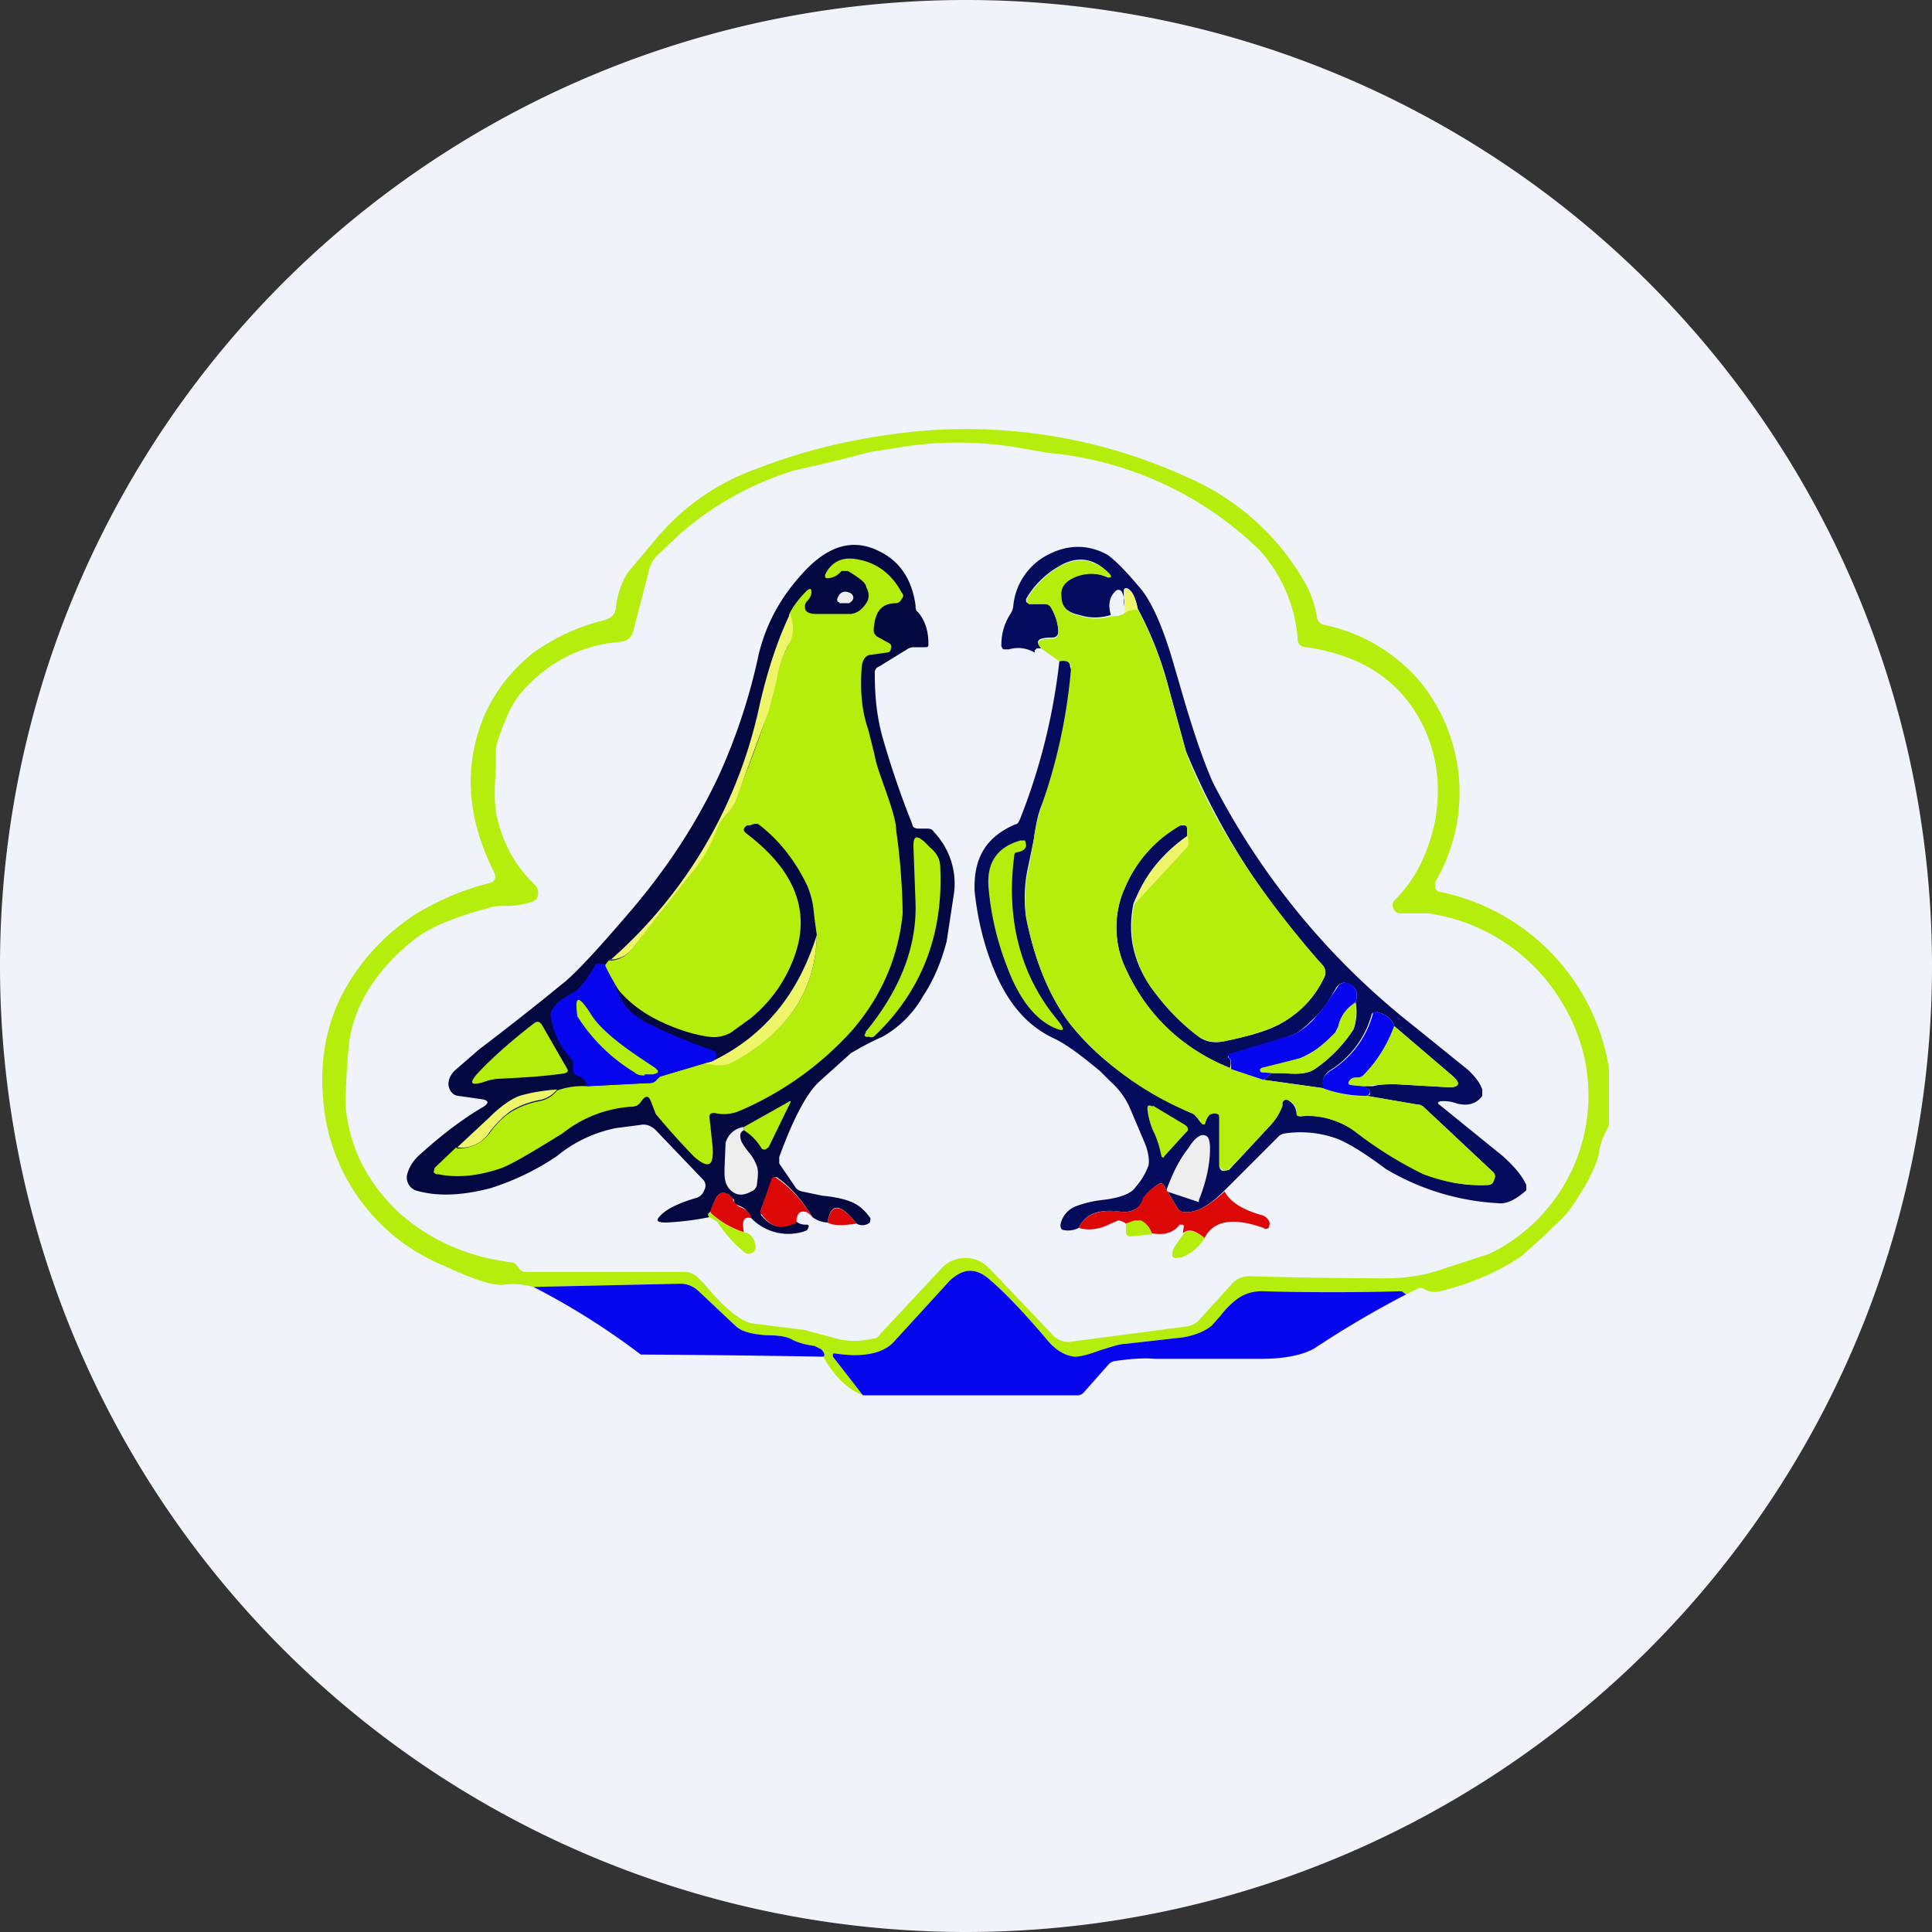 <ns0:svg xmlns:ns0="http://www.w3.org/2000/svg" width="18" height="18" viewBox="0 0 18 18"><ns0:rect x="0" y="0" width="18" height="18" fill="#333333" stroke="none"/><path xmlns="http://www.w3.org/2000/svg" fill="#F0F3FA" d="M9 18a9 9 0 0 1 0 -18a9 9 0 0 1 0 18Z" /><ns0:path fill-rule="evenodd" d="m13.05 12.02.05.04.1-.05a.06.06 0 0 1 .07 0c.04.03.1.03.15.02.28-.07.54-.18.76-.33l.2-.18.1-.1a.98.98 0 0 0 .2-.23l.05-.08c.1-.16.16-.3.17-.39.01-.05.03-.13.08-.21a.14.14 0 0 0 .01-.07v-.49a2 2 0 0 0-1.57-1.64.06.06 0 0 1-.05-.04v-.05a1.64 1.64 0 0 0-.14-1.87 1.6 1.6 0 0 0-.9-.53.08.08 0 0 1-.06-.07.96.96 0 0 0-.1-.3 2.32 2.32 0 0 0-1.1-1 4.95 4.95 0 0 0-2.54-.43c-.5.05-1 .16-1.46.34a2.16 2.16 0 0 0-.99.7l-.22.26c-.07.1-.1.2-.12.32 0 .08-.04.12-.12.14-.24.06-.45.16-.65.3-.2.16-.35.35-.45.57-.2.46-.18.95.08 1.47.03.06.01.1-.05.11-.24.06-.47.16-.7.3-.29.2-.51.44-.67.75-.14.28-.2.6-.17.95a1.82 1.82 0 0 0 1.12 1.56c.28.13.46.19.56.18a.7.7 0 0 1 .28.02l1.37-.03c.07 0 .13.03.18.08l.34.32c.06.05.15.07.28.08.1 0 .17.01.22.03.07.04.15.06.23.07l.06.03c.03.03.04.06.02.07.1.18.22.3.37.36l-.28-.36v-.03h.02c.26.04.44 0 .54-.1l.53-.58c.13-.12.25-.12.38 0 .14.12.32.31.54.57.08.09.16.13.24.14.06 0 .13-.02.24-.06.1-.03.18-.06.24-.06l.53-.06c.12-.02.21-.06.27-.11l.08-.09c.06-.08.12-.13.16-.16a.38.38 0 0 1 .23-.07 23.62 23.62 0 0 0 1.3 0Zm-6.9-6.87a.29.29 0 0 0-.1.15l-.15.58a.13.13 0 0 1-.12.1c-.37.03-.68.19-.93.48a.86.86 0 0 0-.14.25c-.06.14-.09.23-.09.28v.18c-.02.23-.01.39.02.48.06.24.18.44.35.6.02.03.03.06.02.09 0 .03-.02.05-.05.06a.73.73 0 0 1-.22.04c-.08 0-.14 0-.19.02-.3.08-.52.17-.66.27-.16.12-.3.26-.41.42-.14.2-.21.4-.23.59a6.2 6.2 0 0 0-.03.57c.04.4.21.72.51 1 .29.25.63.4 1.03.45.03 0 .05.02.08.06.01.02.03.03.05.03h1.48c.06 0 .1.02.14.06l.05.05c.19.23.34.35.45.37l.48.06.3.08c.1.03.23.03.35 0 .03 0 .05-.02.06-.04l.56-.6a.3.3 0 0 1 .23-.11c.09 0 .16.03.23.1l.6.63c.05.04.1.06.16.05l1.06-.14a.2.2 0 0 0 .13-.06l.3-.33c.04-.05.1-.08.17-.08a48 48 0 0 0 1.25.02c.18 0 .35-.02.5-.07l.49-.16a1.64 1.64 0 0 0 .69-2.31 1.74 1.74 0 0 0-1.26-.86h-.26a.07.07 0 0 1-.07-.05.07.07 0 0 1 .02-.08c.2-.2.31-.45.37-.73.05-.28.03-.55-.08-.82-.2-.46-.57-.72-1.12-.8-.05 0-.08-.03-.08-.08a1.4 1.4 0 0 0-.35-.82 3.24 3.24 0 0 0-1.97-.91l-.23-.04a3.38 3.38 0 0 0-1.23 0l-.2.03a14.5 14.5 0 0 1-.7.17 2.92 2.92 0 0 0-1.07.59l-.19.18Z" fill="#B5EE0D" /><ns0:path d="M7.98 11.4c-.15-.19-.24-.2-.27-.01a.25.25 0 0 1-.14-.05c-.1-.16-.2-.28-.33-.37-.02-.01-.03 0-.04.01l-.11.29v.05c.1.12.2.14.33.06.02.02.05.03.09.03.02 0 .03 0 .02.03l-.01.02-.02.01a.48.48 0 0 1-.5-.12.2.2 0 0 0-.12-.12.07.07 0 0 1-.04-.03v-.02l-.05-.05c-.06-.03-.1-.02-.13.06a.62.62 0 0 0-.04.1c-.02.01-.03.03-.01.05a2.7 2.7 0 0 1-.4.05c-.1 0-.11-.02-.03-.09.06-.05.17-.1.31-.14a.11.11 0 0 0 .07-.07.08.08 0 0 0-.01-.1l-.44-.46c-.04-.04-.09-.06-.14-.05l-.23.03a1.25 1.25 0 0 0-.55.26c-.19.13-.4.23-.62.3-.27.07-.5.08-.7.02a.13.13 0 0 1-.07-.07.13.13 0 0 1 0-.1c.02-.06.06-.12.12-.17.21-.19.4-.33.57-.43.07-.04.07-.07-.01-.08l-.21-.03a.09.09 0 0 1-.06-.03c-.05-.06-.04-.13.02-.2l.23-.2c.5-.38.76-.6.8-.63.13-.11.34-.34.63-.68.33-.39.6-.8.81-1.25a5.5 5.5 0 0 0 .37-1.13c.07-.28.2-.52.4-.74.24-.27.48-.34.73-.21.2.1.3.28.33.5 0 .02 0 .05.02.06.07.08.1.18.1.3 0 .02 0 .03-.03.03h-.1c-.02 0-.04 0-.07.02l-.26.16a.06.06 0 0 0-.04.05c0 .18.01.38.07.6a8.41 8.41 0 0 0 .28.82c0 .03.03.04.06.04h.08c.03 0 .05.01.06.03a.7.7 0 0 1 .19.56l-.07.46c-.05.19-.12.36-.22.51a.99.99 0 0 1-.38.38c-.16.07-.25.13-.29.15l-.3.27c-.11.1-.24.34-.37.7v.06l.15.22a.1.1 0 0 0 .06.04l.19.04c.11.01.2.03.25.05.09.03.15.09.2.16 0 .02 0 .04-.02.05a.11.11 0 0 1-.11 0Z" fill="#040841" /><ns0:path d="M11.4 11.1c-.15.15-.28.21-.39.19l-.03-.02-.14-.23c-.01-.02-.03-.02-.06 0a.45.45 0 0 0-.12.12c-.04.1-.11.14-.22.13-.2-.03-.33.02-.39.15a.21.21 0 0 1-.14.02c-.02 0-.03-.02-.03-.05a.23.23 0 0 1 .14-.17 1 1 0 0 1 .25-.06c.17-.02.27-.06.31-.12.07-.08.1-.15.12-.2.01-.05 0-.12-.03-.2l-.14-.33a.7.7 0 0 0-.18-.25l-.1-.1c-.17-.14-.31-.25-.44-.31-.23-.11-.4-.3-.53-.59-.1-.23-.17-.49-.2-.78-.01-.3.1-.5.38-.62.02 0 .03-.02.04-.04a5.7 5.7 0 0 0 .37-1.48c.06-.01.1 0 .1.05.02.05.02.12 0 .21-.04.36-.13.72-.26 1.07-.04.09-.06.2-.08.34l-.05.24a1.33 1.33 0 0 0-.02.48c.08.4.22.74.41.99.26.33.63.6 1.13.83.03.01.04.03.06.05a.2.2 0 0 0 .04.05c.01.01.02 0 .03-.01.01-.04.03-.07.06-.09h.05c.02.01.02.03.02.05v.44c0 .02.01.04.03.05l.06-.01.39-.42a.5.5 0 0 0 .1-.19v-.02c.02-.03.04-.03.06-.02.05.03.07.06.08.12 0 .02.01.03.04.03.17-.02.33.03.5.13l.13.1c.23.15.4.25.51.3.19.08.38.12.6.11.03 0 .05-.01.06-.05a.07.07 0 0 0-.02-.08l-.64-.6a.1.1 0 0 0-.06-.02l-.47-.08.03-.01c.01-.02.01-.04-.01-.05l-.06-.03h.1c.08-.02.14-.02.19-.02l.52.03c.1 0 .1-.04.04-.1l-.55-.47c-.02-.07-.08-.11-.16-.13-.03 0-.04 0-.05.02a.9.9 0 0 1-.4.53c-.05.04-.07.1-.04.16l-.57-.08.09-.07.13.01c.11.01.2 0 .26-.04a1.33 1.33 0 0 0 .36-.37.47.47 0 0 0 .02-.25c.03-.1 0-.15-.08-.18-.04-.01-.07 0-.1.04-.07.13-.13.21-.18.26-.1.1-.17.16-.22.18a8.02 8.02 0 0 1-.61.2v.01c.03.02.03.05.02.1a1.74 1.74 0 0 1-.96-.9.9.9 0 0 1-.01-.8c.1-.24.28-.43.5-.56h.05c.02 0 .02.02.02.04v.06c-.24.17-.4.38-.5.63-.06.3 0 .57.21.84a2 2 0 0 0 .4.4c.07.05.15.06.24.04.24-.05.42-.1.55-.18.16-.1.29-.23.38-.42a.1.1 0 0 0-.02-.11A6.75 6.75 0 0 1 11.05 7l-.18-.66a3.3 3.3 0 0 0-.27-.67c-.02-.1-.05-.17-.1-.19-.02 0-.03 0-.03.03v.14c.01-.06 0-.1-.02-.14-.02-.02-.04-.02-.06 0-.05.05-.07.12-.04.22-.1.03-.2.03-.29 0-.11-.02-.18-.08-.19-.18 0-.07.03-.13.11-.17a.4.4 0 0 1 .34 0h.02v-.03c-.14-.15-.3-.18-.48-.07a.82.82 0 0 0-.3.3v.02c0 .01.01.02.03.02h.14c.03 0 .04.01.06.03.04.08.07.15.07.23 0 .04-.02.06-.06.06-.13 0-.16.03-.1.1h-.04l-.02.02v.02a.3.3 0 0 0-.24-.03h-.05A.05.05 0 0 1 9.33 6c0-.1.03-.2.09-.29a.16.16 0 0 0 .02-.06.6.6 0 0 1 .32-.48c.19-.1.38-.1.56 0 .07.05.18.16.32.33.1.13.2.36.29.67l.07.24c.12.42.22.7.3.88a6.88 6.88 0 0 0 1.86 2.26l.52.42c.05.05.1.1.13.18v.06c-.05.07-.13.1-.24.07a.35.35 0 0 0-.15-.02c-.03.01-.03.02 0 .04l.58.47c.1.09.18.18.22.27v.05c-.1.09-.19.13-.26.12a2.28 2.28 0 0 1-1.05-.32c-.2-.15-.35-.24-.45-.28a1 1 0 0 0-.49-.05.1.1 0 0 0-.06.03l-.5.5Z" fill="#050C5E" /><ns0:path d="M4.26 10.7c.12 0 .22-.04.3-.14.07-.1.14-.16.2-.2a.79.79 0 0 1 .26-.1.27.27 0 0 0 .17-.1.7.7 0 0 1 .28-.04l.58-.03c.03 0 .05-.01.06-.03l.02-.01.02-.02.44-.13c.08.03.15.03.21 0 .53-.27.8-.66.81-1.19a5.25 5.25 0 0 1-.03-.23.78.78 0 0 0-.06-.23c-.11-.23-.26-.42-.44-.56-.02-.02-.05-.02-.09 0h-.03c-.04.03-.04.05 0 .08.42.32.57.67.47 1.05a1.31 1.31 0 0 1-.44.67l-.18.13a.32.32 0 0 1-.2.04c-.15-.02-.3-.07-.45-.14-.17-.08-.3-.18-.4-.3L5.63 9l.04-.05c.09 0 .16-.04.21-.1l.55-.7c.1-.13.19-.28.25-.44a.45.45 0 0 1 .08-.11.5.5 0 0 0 .08-.12c.11-.28.22-.55.31-.84l.07-.3c.02-.1.06-.2.11-.3.06-.11.06-.22.02-.31.03-.07.09-.15.17-.23.03-.02.04-.02.04.02 0 .03-.02.06-.04.08a.07.07 0 0 0-.02.06c0 .04.04.06.1.06h.33c.06-.01.1-.04.14-.1.03-.04.03-.1 0-.15 0-.04-.07-.09-.17-.15h-.06a.24.24 0 0 1-.06.05c-.1.04-.12.01-.06-.07s.15-.11.26-.09c.19.03.33.14.42.31.02.02.02.04 0 .06a.06.06 0 0 1-.05.04c-.14 0-.2.08-.21.25 0 .03.01.04.03.06l.11.06c.02.01.03.03.02.05 0 .03-.02.04-.04.04l-.14.02c-.05 0-.08.04-.09.1-.02.23 0 .43.06.6l.06.24c.01.07.05.18.1.32.06.17.1.3.1.38a6 6 0 0 1 .06.77c-.04.41-.2.78-.48 1.1a3 3 0 0 1-1.04.74.37.37 0 0 1-.23.02c-.03 0-.05 0-.05.04l.03.28c.01.18-.04.2-.17.09a7.05 7.05 0 0 1-.36-.4l-.05-.13c-.02-.04-.04-.04-.07-.01l-.03.04a.1.1 0 0 1-.06.03 1.15 1.15 0 0 0-.66.25c-.26.16-.44.27-.56.32-.2.07-.4.1-.6.06a.04.04 0 0 1-.04-.02l.01-.04.2-.19ZM10.35 5.74c.05 0 .09 0 .13-.03.02-.02.06-.03.12-.03.11.2.2.43.27.67l.18.66c.23.61.65 1.27 1.27 1.98a.1.1 0 0 1 .02.11.92.92 0 0 1-.38.42c-.12.07-.3.13-.55.18-.09.02-.17 0-.24-.04a2 2 0 0 1-.4-.4.97.97 0 0 1-.2-.84l.5-.54v-.06l-.01-.03v-.06c0-.02 0-.03-.02-.04a.04.04 0 0 0-.04 0c-.23.13-.4.32-.51.56a.9.9 0 0 0 .01.8c.2.42.52.72.96.9l.31.11.57.08c.13.05.26.08.4.07l.46.08a.1.1 0 0 1 .06.02l.64.6c.03.02.04.05.02.08a.07.07 0 0 1-.06.05c-.22.01-.41-.03-.6-.1a3.68 3.68 0 0 1-.64-.4.74.74 0 0 0-.5-.14c-.03 0-.04 0-.04-.03 0-.06-.03-.1-.08-.12-.02-.01-.04 0-.05.02v.03a.5.5 0 0 1-.11.18c-.18.19-.3.33-.4.42a.05.05 0 0 1-.04 0 .05.05 0 0 1-.04-.04v-.44c0-.02 0-.04-.02-.04a.05.05 0 0 0-.05 0c-.03 0-.05.04-.06.08 0 .02-.02.02-.03.01a.2.2 0 0 1-.04-.05.13.13 0 0 0-.06-.05 2.9 2.9 0 0 1-1.13-.83c-.19-.25-.33-.58-.41-1a1.33 1.33 0 0 1 .03-.48l.04-.23c.02-.14.05-.25.08-.34a5.16 5.16 0 0 0 .27-1.28c-.01-.05-.05-.06-.11-.05l-.16-.11c-.07-.07-.04-.1.1-.1.03 0 .05-.02.05-.06a.46.46 0 0 0-.07-.23.06.06 0 0 0-.06-.03H9.6c-.01 0-.02 0-.03-.02v-.03a.82.82 0 0 1 .3-.3c.18-.1.34-.07.48.08v.02h-.02a.4.4 0 0 0-.34.01c-.08.04-.11.1-.1.17 0 .1.07.16.18.18.1.03.2.03.29 0Z" fill="#B5EE0D" /><ns0:path d="M10.6 5.68c-.06 0-.1.01-.12.03v-.19c-.01-.03 0-.04.02-.03.05.02.08.08.1.19Z" fill="#EFF569" /><ns0:path d="M7.82 5.61c-.02 0-.02-.01-.02-.03.02-.06.06-.08.11-.06.03.01.04.03.04.05 0 .02-.02.04-.04.05h-.09Z" fill="#EEE" /><ns0:path d="M5.68 8.95A4.35 4.35 0 0 0 7.07 6.6c.08-.36.18-.65.29-.88.04.1.04.2-.02.3-.05.1-.09.2-.1.3l-.08.31-.31.84a.5.5 0 0 1-.08.12.45.45 0 0 0-.08.11c-.06.16-.14.31-.25.44l-.55.7a.26.26 0 0 1-.21.1ZM11.06 7.79l.01.03v.06l-.5.54c.08-.25.25-.46.49-.63Z" fill="#EFF569" /><ns0:path d="M8.06 9.62c.33-.4.48-.8.47-1.2l-.02-.54c0-.09.03-.1.1-.04l.06.06c.06.05.09.11.09.18.03.62-.17 1.15-.61 1.57-.01.01-.03.02-.05.01h-.03c-.02-.01-.02-.02 0-.04ZM9.48 7.94c-.02 0-.03.01-.03.03-.08.6.06 1.12.4 1.53.08.1.07.12-.04.07-.17-.08-.32-.27-.43-.57a2.64 2.64 0 0 1-.17-.73c-.02-.23.08-.38.3-.44h.04l.01.04c0 .04-.03.06-.08.07Z" fill="#B5EE0D" /><ns0:path d="M6.58 9.9a.2.2 0 0 0 .07-.02c.47-.23.79-.62.96-1.17-.01.53-.28.92-.81 1.2-.06.02-.13.02-.22 0Z" fill="#EFF569" /><ns0:path d="m5.64 9 .11.22c.04.14.14.24.3.32.14.07.34.16.6.25.02.01.03.03.02.06l-.02.03a.2.2 0 0 1-.07.02l-.43.13s-.02 0-.03.02v.01a.08.08 0 0 1-.07.03l-.58.03c-.01-.05-.04-.08-.09-.1a.05.05 0 0 1-.04-.04V9.9a.11.11 0 0 0-.04-.06.74.74 0 0 1-.17-.38c0-.02 0-.04.02-.06a.32.32 0 0 1 .1-.1l.12-.07A.94.94 0 0 0 5.54 9c.01-.02.03-.03.05-.02h.05ZM12.63 9.34a.34.34 0 0 0-.16.22l-.03.06a.88.88 0 0 1-.33.24 6.84 6.84 0 0 1-.37.1c0 .02.01.03.02.03h.1l-.09.07-.3-.1c0-.06 0-.1-.02-.1l-.01-.03.01-.01.6-.18a.64.64 0 0 0 .22-.18c.05-.05.1-.13.19-.26.02-.04.05-.05.1-.04.07.03.1.09.07.18Z" fill="#0606EF" /><ns0:path d="M6.01 10.02c-.03 0-.07 0-.1-.03a1.62 1.62 0 0 1-.53-.52c-.03-.2.01-.2.12-.03.07.12.23.26.47.42l.12.08c.06.04.05.06-.01.07H6ZM12.63 9.34c.01.11 0 .2-.02.25a1.32 1.32 0 0 1-.36.37c-.06.04-.15.05-.26.04h-.13l-.1-.01c-.01 0-.02 0-.02-.02l.01-.02.36-.09c.1-.03.2-.11.33-.24a.12.12 0 0 0 .03-.06c.02-.1.08-.17.16-.22Z" fill="#B5EE0D" /><ns0:path d="M12.99 9.56c-.07.19-.17.34-.29.46a.08.08 0 0 1-.06.02c-.02 0-.04 0-.06.02-.02.03-.02.04.02.05l.1.01.05.03c.02.01.02.03 0 .05l-.02.01c-.13 0-.26-.02-.4-.07-.02-.07 0-.12.06-.16a.9.9 0 0 0 .4-.53c0-.02.01-.03.04-.02.08.02.14.06.16.13Z" fill="#0606EF" /><ns0:path d="M4.66 10.05a.46.46 0 0 0-.15.03c-.13.04-.14.01-.06-.08.13-.14.31-.3.53-.47.03-.02.05-.01.07.02l.23.4c.02.03.01.04-.02.05-.2.03-.4.04-.6.05ZM12.7 10.12l-.1-.01c-.04 0-.05-.02-.02-.05a.08.08 0 0 1 .06-.02c.02 0 .04 0 .06-.02.12-.12.22-.27.29-.46l.55.47c.07.06.06.1-.04.1l-.52-.03-.18.01-.1.01Z" fill="#B5EE0D" /><ns0:path d="M5.19 10.15a.27.27 0 0 1-.17.1.79.79 0 0 0-.26.1.94.94 0 0 0-.2.2.31.31 0 0 1-.3.14l.3-.28c.1-.1.2-.17.28-.2.1-.03.22-.05.35-.06Z" fill="#EFF569" /><ns0:path d="M6.93 10.53v-.03l.41-.23c.03-.02.03-.01.02.01l-.2.41-.03.02c-.02 0-.03 0-.04-.02a.5.5 0 0 0-.16-.16ZM10.74 10.3l.3.18c.03.02.04.05.01.07l-.2.22c-.01.02-.02.02-.03 0a.96.96 0 0 0-.06-.2.67.67 0 0 1-.07-.24c0-.03.01-.04.05-.02Z" fill="#B5EE0D" /><ns0:path d="M6.93 10.5v.03c-.04.02-.04.06-.02.11a.7.7 0 0 0 .07.1.4.4 0 0 1 .07.12c.02.05.01.11 0 .19-.01.02-.02.04-.05.05-.07.04-.13.04-.18 0-.04-.03-.07-.08-.07-.17v-.04l.01-.24a.2.2 0 0 1 .17-.15ZM10.87 11.1v-.02c.06-.16.12-.28.2-.38.06-.1.12-.14.16-.12.04.01.05.08.04.2-.01.12-.04.25-.1.4v.02l-.3-.1Z" fill="#EEE" /><ns0:path d="M7.57 11.34c-.03-.03-.05-.05-.07-.05-.05-.01-.08.02-.08.1-.13.07-.23.05-.32-.07-.01-.01-.02-.03-.01-.05l.1-.29c.02-.02.03-.02.05 0 .12.08.23.2.33.36ZM11.41 11.1c.05.1.17.17.34.22a.1.1 0 0 1 .08.08l-.01.04a.04.04 0 0 1-.05 0c-.28-.1-.47-.07-.55.1-.07-.07-.14-.1-.2-.05l.01-.07-.01-.01h-.03c-.06.08-.15.1-.26.08a.2.2 0 0 0-.1-.11.07.07 0 0 0-.05 0l-.09.02a.16.16 0 0 0-.07-.03l-.07.03c-.1.05-.2.07-.3.04.06-.13.2-.18.4-.15.1.01.17-.03.2-.13a.45.45 0 0 1 .13-.12c.03-.02.05-.02.06 0l.14.23.03.02c.11.02.24-.04.4-.19ZM7 11.35c-.07-.02-.09.02-.07.13a.84.84 0 0 1-.31-.18c0-.04.02-.07.04-.11.03-.08.07-.1.13-.06.02.02.04.03.04.05l.01.02.04.04c.06.02.1.05.12.1ZM7.98 11.4c-.13.02-.22.02-.27-.01.03-.18.12-.18.27.01Z" fill="#DC0806" /><ns0:path d="M6.62 11.3c.1.09.2.15.31.18.07.01.1.06.11.14 0 .02-.01.04-.03.05a.06.06 0 0 1-.07 0c-.1-.08-.19-.18-.26-.29l-.07-.04c-.02-.02-.01-.04 0-.04ZM10.73 11.5l-.2.02c-.02 0-.03-.01-.04-.03v-.09l.08-.03h.06a.2.2 0 0 1 .1.12ZM11.22 11.54a.44.44 0 0 1-.2.17c-.1.03-.12 0-.08-.09l.09-.13c.05-.04.12-.02.2.05Z" fill="#B5EE0D" /><ns0:path d="M13.1 12.06a9.1 9.1 0 0 0-.85.5c-.1.06-.27.1-.5.1h-.99c-.1-.01-.23 0-.37.02a.1.1 0 0 0-.06.03l-.23.26a.08.08 0 0 1-.06.03h-2l-.28-.36v-.03h.02c.26.04.44 0 .54-.1l.53-.58c.13-.12.25-.12.38 0 .14.12.32.31.54.57.08.09.16.13.24.14.06 0 .13-.02.24-.06.1-.03.18-.06.24-.06l.53-.06c.12-.02.21-.06.27-.11l.08-.09c.06-.08.12-.13.16-.16a.38.38 0 0 1 .23-.07 23.51 23.51 0 0 0 1.3 0l.04.03ZM7.67 12.64a145.63 145.63 0 0 0-1.7-.02 6.75 6.75 0 0 0-1-.63l1.37-.03c.07 0 .13.03.18.08l.34.32c.06.05.15.07.28.08.1 0 .17.01.22.03.07.04.15.06.23.07l.06.03c.03.03.04.06.02.07Z" fill="#0606EF" /></ns0:svg>